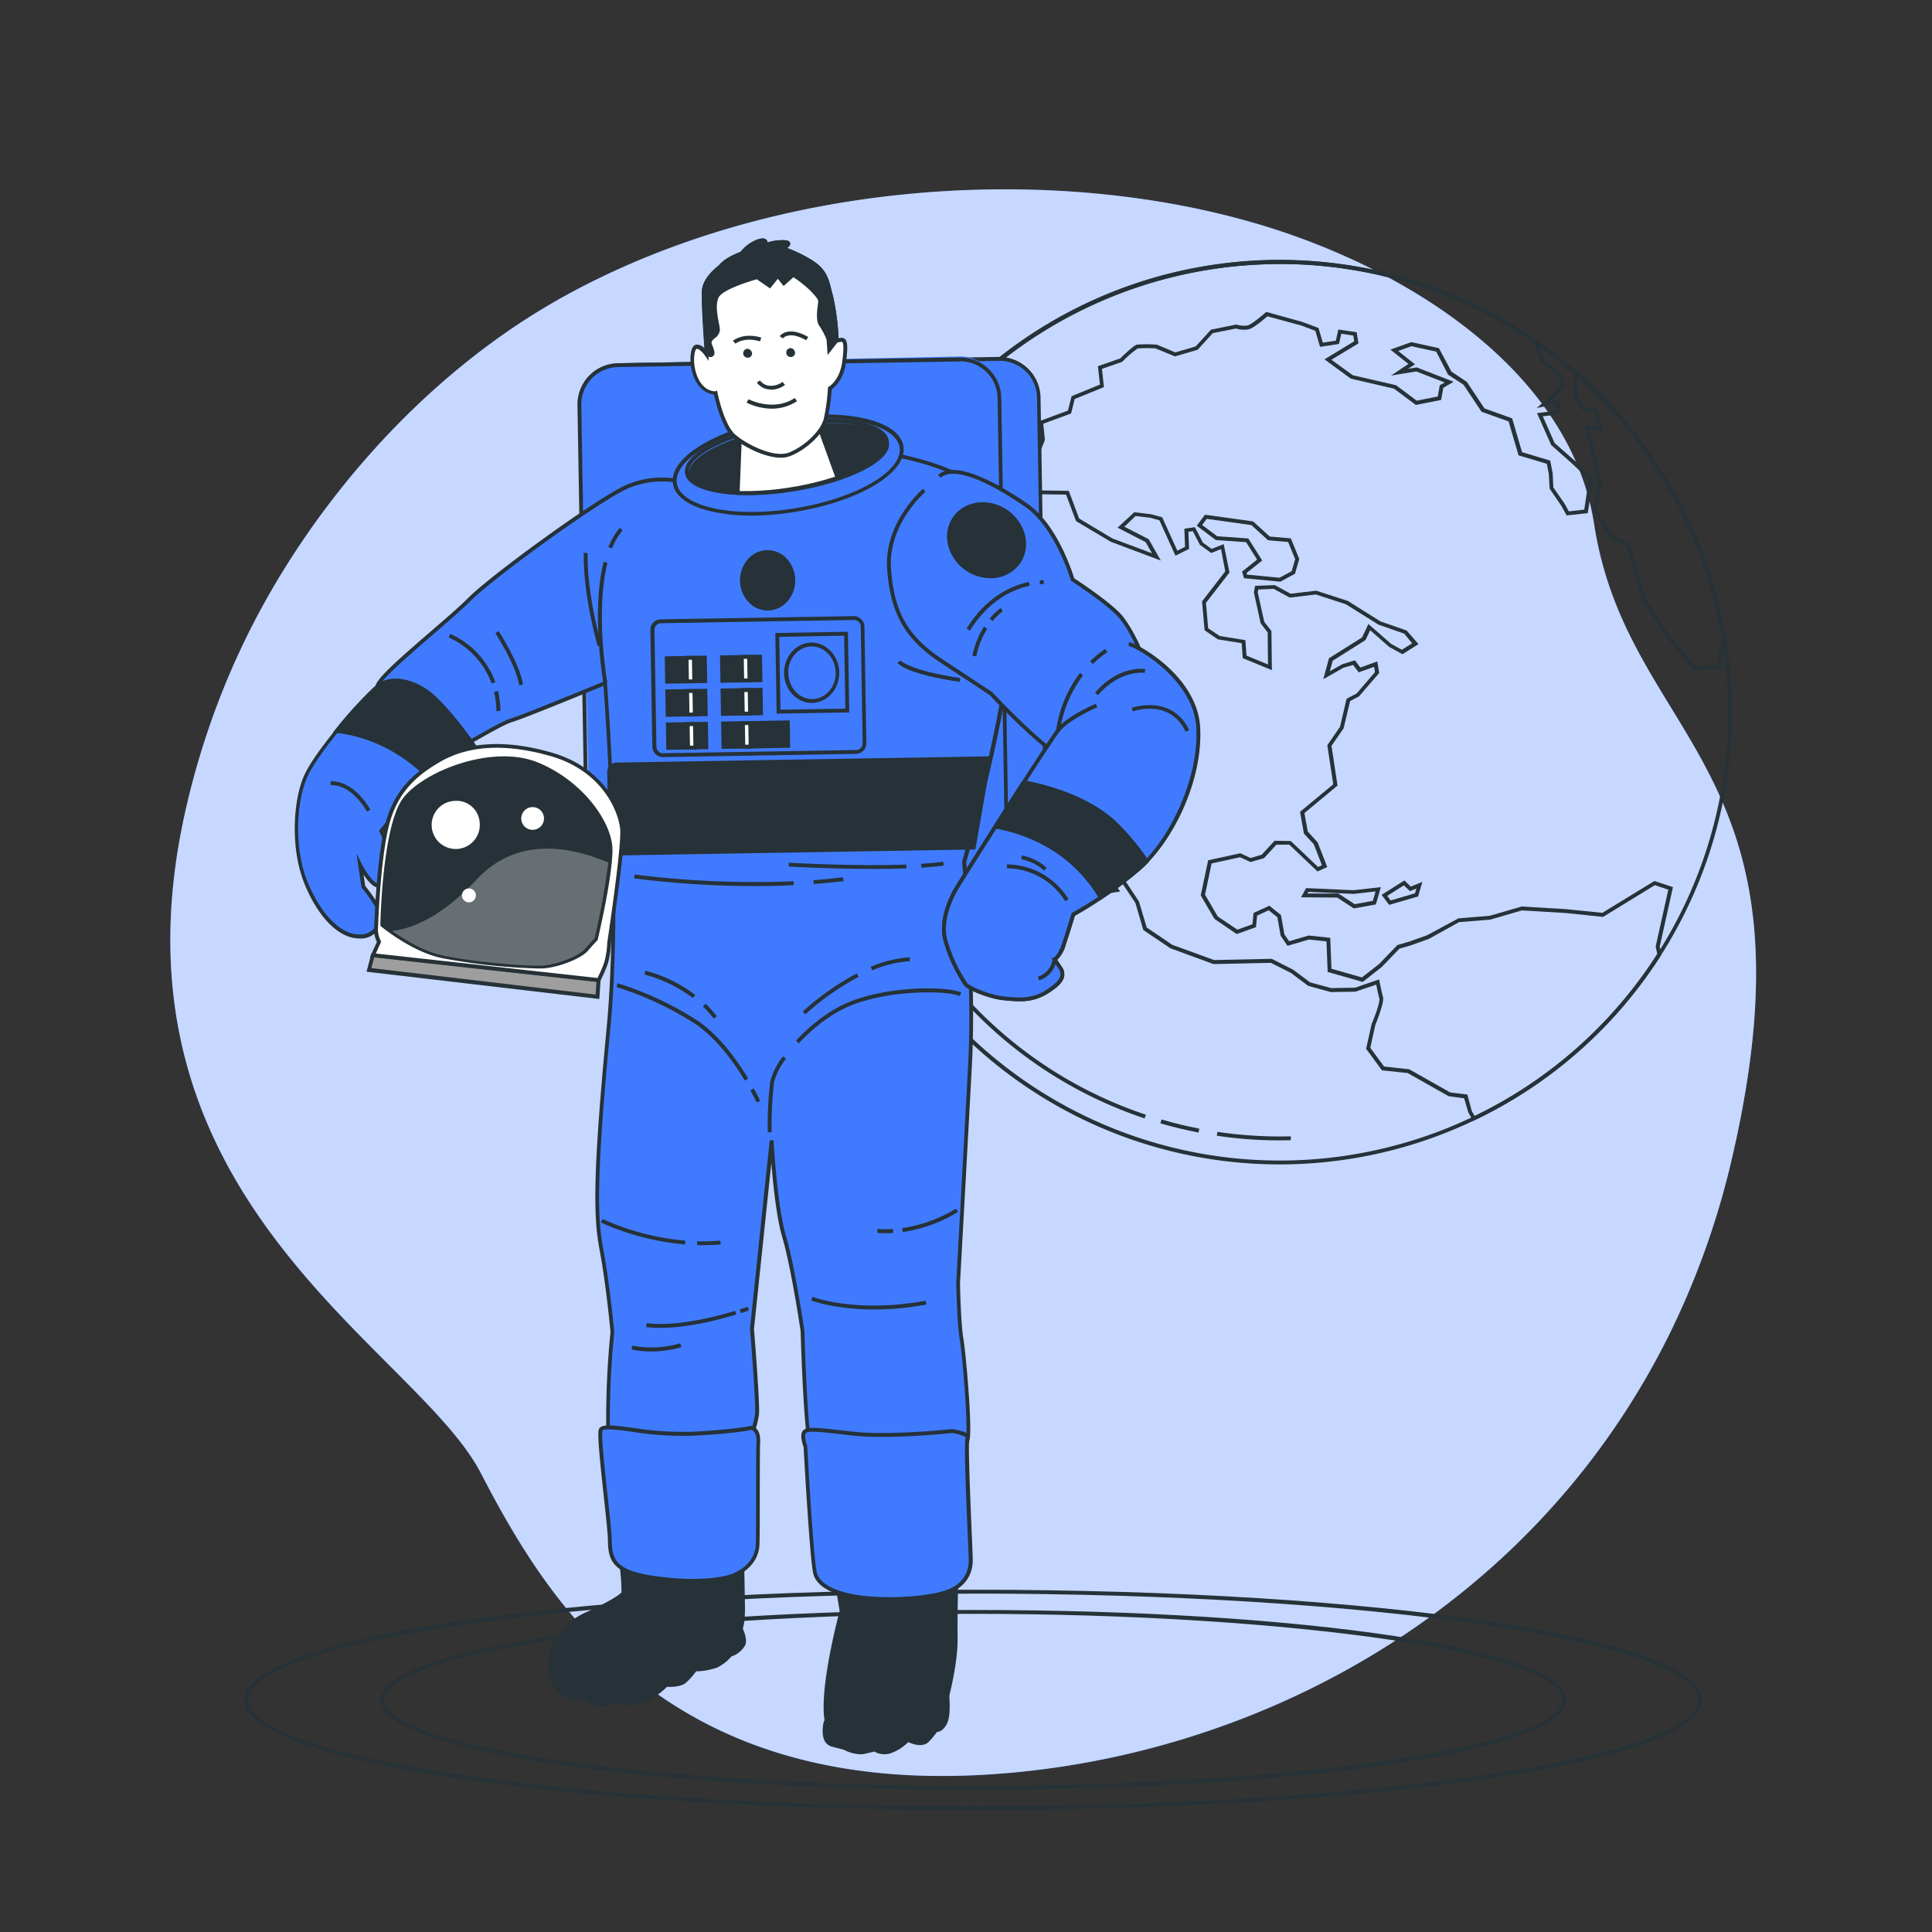 <svg xmlns="http://www.w3.org/2000/svg" viewBox="0 0 500 500"><rect x="0" y="0" width="500" height="500" fill="#333333" stroke="none"/><g id="freepik--background-simple--inject-74"><path d="M331.63,59.9c37.2,12.43,75.14,38.42,80.92,75.73C421.28,192,471.81,198,448.29,299.52a209.84,209.84,0,0,1-15.39,44,197.21,197.21,0,0,1-11.58,20.75C383.16,424,317.54,455.8,254.37,459.32c-83.08,4.65-113-45.49-129.95-78.12s-98.77-71-76.54-170.86a204,204,0,0,1,15.79-45.22c16.5-33.73,45.58-68.21,82.56-88.56q4.17-2.3,8.46-4.39C210.65,44.85,280.92,42.94,331.63,59.9Z" style="fill:#407BFF"></path><path d="M331.63,59.9c37.2,12.43,75.14,38.42,80.92,75.73C421.28,192,471.81,198,448.29,299.52a209.84,209.84,0,0,1-15.39,44,197.21,197.21,0,0,1-11.58,20.75C383.16,424,317.54,455.8,254.37,459.32c-83.08,4.65-113-45.49-129.95-78.12s-98.77-71-76.54-170.86a204,204,0,0,1,15.79-45.22c16.5-33.73,45.58-68.21,82.56-88.56q4.17-2.3,8.46-4.39C210.65,44.85,280.92,42.94,331.63,59.9Z" style="fill:#fff;opacity:0.7"></path></g><g id="freepik--Floor--inject-74"><path d="M251.88,468.44c-105.78,0-188.65-12.52-188.65-28.51s82.87-28.51,188.65-28.51,188.66,12.52,188.66,28.51S357.67,468.44,251.88,468.44Zm0-56c-50.23,0-97.45,2.91-133,8.2-34.75,5.17-54.68,12.21-54.68,19.31s19.93,14.14,54.68,19.31c35.52,5.29,82.74,8.2,133,8.2s97.46-2.91,133-8.2c34.75-5.17,54.68-12.21,54.68-19.31s-19.93-14.14-54.68-19.31C349.34,415.33,302.12,412.42,251.88,412.42Z" style="fill:#263238"></path><path d="M251.88,463.2c-86,0-153.46-10.22-153.46-23.27s67.41-23.27,153.46-23.27,153.47,10.22,153.47,23.27S337.94,463.2,251.88,463.2Zm0-45.54c-82.64,0-152.46,10.2-152.46,22.27s69.82,22.27,152.46,22.27S404.35,452,404.35,439.93,334.53,417.66,251.88,417.66Z" style="fill:#263238"></path></g><g id="freepik--Earth--inject-74"><path d="M331.27,301.35a117.05,117.05,0,1,1,32.79-4.72A117.21,117.21,0,0,1,331.27,301.35Zm-.1-233a116,116,0,1,0,111.39,83.46A115.94,115.94,0,0,0,331.17,68.32Z" style="fill:#263238"></path><path d="M331.34,150.54l-9.39-.9-.5-1.71,3.89-3.1-2.85-4.52-7.84-.55-4.94-3.7,2.13-2.85,12.46,1.73,4.3,3.92,5.46.47,2.19,5.33-1.11,3.83Zm-8.62-1.83,8.41.81,3.16-1.71.9-3.09-1.82-4.45-5.19-.45-4.32-3.93-11.57-1.61-1.18,1.58,3.9,2.92,8.05.57,3.6,5.7-4.06,3.25Z" style="fill:#263238"></path><path d="M381.24,290.12,380,287.89l-1.08-3.66-4-.53-10.62-6-6.65-.7-4.1-5.58,1.42-6.38c1-2.34,2.25-5.88,2-6.68-.29-1-.63-2.66-.8-3.54l-5.37,1.82-6.38.11-5.87-1.62-4.42-3.31-5.23-2.64-14.85.32-11.16-4.09-7-4.73-2.05-7L288.71,226l-6.23-8.1-1.42.78,2.75,4.93,3.08,2.61,3,4.51-5.2.8-6.11-7.71-5.75-10.66-4.09-19.95,3.62-15.14-3.08-8.55.51-9.1-2.63-9-6.36-3.91-10.46,1.3-1.8-3.59,6.21-2.11-.26-4.8.33-.14a43.21,43.21,0,0,0,5.94-2.85,41.7,41.7,0,0,0,3.3-3.23l4.44-5.17,8.1.11,2.68,7.17,8.58,5.14,10.28,3.85-1.63-2.88-7.28-3.75,4.32-4,4.41.53,2.81.78,3.92,8.64,2-1-.18-4.68,2.73-.39,2.07,4,2.24,1.62,3.14-1.24,1.5,7.34-6.09,7.85.57,6.59,3,2,6.63,1.07.29,4,5.57,2.29-.09-8.27-1.82-2.41-1.75-7.95.31-1.71,5.1-.2,4.1,2.24,6.63-.79,8.17,2.65,8.41,5.28,6.81,2.37,3.08,3.53-4.15,2.61-3.44-1.89-4.92-4.32-1.2,2.55L344.89,171l-.74,2.72,3.26-1.83,3.25-1,1.4,1.87,4.39-1.59.49,3-5.24,6.06-2.29,1.2-1.69,7.06-3.13,4.53,1.56,10.29-8.57,7.11.87,4.77L341,218l2.49,6.39-2.52,1.14-7.29-6.93-3.34,0-3.22,3.49-3.5,1-2.69-1.24-7.37,1.61-1.7,8.09,3.3,5.64,5.08,3.41,3.89-1.4.29-2.93,4.1-1.87,3,2.42.88,5,1.23,1.77,5.05-1.48,5.59.6.31,8,7.89,2.25,4.49-3.52,4.68-4.86,3.05-.89,4.67-1.66,8.08-4.36,8.11-.66,8.26-2.41,11.52.69,9.36.95L428.16,228l4.8,1.59L429.53,245l.44,2.06-.11.17a116.58,116.58,0,0,1-48.21,42.66Zm-.34-2.57.74,1.27a115.64,115.64,0,0,0,47.27-41.92L428.5,245l0-.1,3.26-14.66-3.5-1.16-13.38,8.21-9.67-1-11.33-.68-8.24,2.4-8.05.64L369.76,243l-4.77,1.7-2.82.82-4.55,4.72-4.94,3.88-9.08-2.58-.31-7.91-4.53-.48-5.56,1.63-1.78-2.65-.83-4.75-2.25-1.8-3,1.37-.29,3-5,1.78-5.74-3.92-3.56-6.07,1.92-9.1,8.33-1.82,2.65,1.23,2.87-.84,3.34-3.62,4.18.06,7.08,6.73,1-.47-2.11-5.42-2.56-2.76-1-5.63,8.59-7.12-1.53-10.12,3.29-4.78,1.7-7.24,2.61-1.37,4.73-5.52-.22-1.37-4,1.42-1.43-1.91-2.53.74-5.2,2.95,1.48-5.42,8.56-5.39,1.64-3.48,5.88,5.15,2.78,1.52,2.66-1.68L363.42,164l-6.71-2.36-8.41-5.27-7.79-2.52-6.73.81-4.14-2.26-4,.16-.14.72,1.68,7.64,1.87,2.39.11,10.12-7.54-3.1-.28-3.87-6.16-1-3.44-2.35-.65-7.46,6-7.79L316,142.11l-2.54,1L310.54,141l-1.85-3.54-1.14.16.18,4.43-3.52,1.76-4.16-9.16-2.29-.64-3.87-.47L291,136.31l6.28,3.23,3.14,5.53-12.94-4.86-9-5.35L275.9,128l-6.95-.09-4.14,4.82a45.12,45.12,0,0,1-3.43,3.36,41.49,41.49,0,0,1-5.85,2.85l.26,4.85-5.85,2,1,1.93L261,146.46l7,4.29,2.79,9.55-.51,9.07L273.4,178l-3.64,15.21,4,19.66,5.61,10.38,5.7,7.18,3.08-.47-2.1-3.14L283,224.18l-3.28-5.89,3.05-1.68,6.77,8.81,5.22,7.88,2,6.73,6.63,4.49,10.81,3.94,14.92-.32,5.52,2.8,4.42,3.3,5.47,1.48,6.16-.11,6.23-2.14.11.57s.51,2.73.89,4-1.62,6.3-2,7.26l-1.29,5.86,3.56,4.85,6.52.72,10.62,6,4.41.53Z" style="fill:#263238"></path><path d="M405.44,133.39l-1.39-2.52-3-4.39-.22-3.82-.52-2.63L393,117.84l-2.57-8.77-7-2.51-4.68-7-4-2.61L371.7,91l-6.4-1.4-3.45,1.23,4.34,3.45-1.77,1.17,2.23-.36,9.55,3.71-2.67,1.56-.57,3.15-6.54,1.29-5.63-4.21L349.6,98l-6.82-5,7.69-4.67-.24-1.5-3.1-.46-.6,2.65-4.9.75-1.22-4.16-3.65-1.37L328,81.86c-.81.7-3.51,3-4.75,3.34a6.88,6.88,0,0,1-3.39-.18l-6,1.2-3.91,4.3-5.87,1.72-5-2.06a30.93,30.93,0,0,0-4.65,0,26.84,26.84,0,0,0-3.94,3.4l-.19.11-5.12,1.77.52,4.72-7.58,3.09-.92,3.74L270,109.65l.42,4.22-5,12.41-5.46,1.6.55-5.14-4.43.74-1.87-5.29,1.94-4,1.73-1.3-1.58-7.37,4.91-2.63,2.06-5.21L255.59,95l.69-.57a117,117,0,0,1,141.13-6.61l.12.09,2.35,5.52,4.46,3.33.9,3.09-2.84,3-1.1,1,2.13-.45.71,3.76-4.87.58,3.07,6.93,5.34,4.68,4.59,4.38-.51,3.57-.86,5.51ZM402,126.15l2.91,4.19,1.1,2,4-.45,1.18-7.8-4.21-4-5.53-4.91-3.67-8.27,5.16-.62-.32-1.7-4.93,1,4-3.45,2.41-2.55-.65-2.22-4.4-3.29-2.35-5.5A116,116,0,0,0,257.6,94.66l7,2.43-2.58,6.52-4.56,2.44,1.55,7.27L257,114.85l-1.65,3.4,1.45,4.11,4.9-.83-.53,5,3.56-1,4.69-11.73L269,109l7.39-2.74.93-3.72,7.34-3-.52-4.77,5.77-2c.89-.88,3.46-3.33,4.28-3.57a30.67,30.67,0,0,1,5.07,0l.16,0,4.75,2,5.27-1.54,3.94-4.33L319.88,84l.12,0a6.27,6.27,0,0,0,2.94.21c1-.29,3.64-2.49,4.57-3.31l.21-.18,9.35,2.6,4.16,1.56,1.11,3.8,3.37-.51.65-2.9,4.74.71.47,2.89-7,4.24,5.53,4,11.19,2.58,5.36,4,5.44-1.07.53-2.93L373.9,99l-7.36-2.87L360,97.19l4.5-3-4.66-3.71,5.41-1.94,7.14,1.56,3.24,6.07,4,2.67,4.55,6.86,7.16,2.57,2.56,8.74,7.29,2.2.65,3.3Z" style="fill:#263238"></path><path d="M438.21,173.35l-6.35-7.59-6.81-10.32-4.13-14.12-4.31-2.14-4.48-7.1,1.5-6.86-3.53-15.15,3.53.39-1.17-4-3.15-.21-2.08-3.84.09-4.69-.9-3.07,1.28,1.1a117.3,117.3,0,0,1,39,69.94l0,.2-.71,1-.6,6.24ZM426,155.09l6.67,10.07,6,7.17,5.89-.17.54-5.62.62-.87a116.32,116.32,0,0,0-37.4-68l-.08,4.55,1.69,3.12,3.3.21,1.78,6.1-3.61-.4,3.26,14-1.46,6.68,4.11,6.52,4.45,2.21.06.21Z" style="fill:#263238"></path><path d="M350.37,235.1l-4.31-2.81-9.35-.07,1.3-2.38,12.28.55,7.08-.8-1.3,4.48Zm-12-3.86,8,0,4.23,2.76,4.69-.86.71-2.44-5.67.64-11.73-.52Z" style="fill:#263238"></path><path d="M359.51,234.18l-1.95-2.6,5.9-3.72,1.65,1.59,3-1.23L367,232Zm-.5-2.33.89,1.18,6.3-1.84.35-1.25-1.66.69-1.56-1.51Z" style="fill:#263238"></path><path d="M331.2,295.13a109.56,109.56,0,0,1-16.29-1.21l.15-1a109.09,109.09,0,0,0,19,1.16l0,1Z" style="fill:#263238"></path><path d="M310.18,293.11c-3.3-.64-6.62-1.44-9.86-2.39l.28-1c3.21.94,6.5,1.74,9.78,2.37Z" style="fill:#263238"></path><path d="M296.22,289.44a110.84,110.84,0,0,1-73.33-128.33l1,.21a109.83,109.83,0,0,0,72.67,127.17Z" style="fill:#263238"></path><path d="M227.62,148l-.94-.33a112.2,112.2,0,0,1,9-19.36l.87.5A110.62,110.62,0,0,0,227.62,148Z" style="fill:#263238"></path></g><g id="freepik--Character--inject-74"><rect x="152.53" y="93.69" width="117.3" height="141.91" rx="10.14" transform="translate(-2.74 3.57) rotate(-0.96)" style="fill:#407BFF"></rect><path d="M163.69,236.91a10.63,10.63,0,0,1-10.63-10.46L151,104.83A10.64,10.64,0,0,1,161.47,94l97-1.63a10.69,10.69,0,0,1,10.82,10.46l2,121.62a10.64,10.64,0,0,1-10.46,10.81l-97,1.63Zm95-143.53h-.16l-97,1.63a9.65,9.65,0,0,0-9.48,9.8l2.05,121.62a9.61,9.61,0,0,0,9.8,9.47l97-1.63a9.64,9.64,0,0,0,9.48-9.79l-2-121.62A9.66,9.66,0,0,0,258.66,93.38Z" style="fill:#263238"></path><rect x="150.97" y="93.78" width="108.69" height="141.91" rx="10.14" transform="matrix(1, -0.02, 0.02, 1, -2.74, 3.47)" style="fill:#407BFF"></rect><path d="M162.13,236.93a10.63,10.63,0,0,1-10.63-10.46l-2.05-121.62A10.64,10.64,0,0,1,159.91,94l88.4-1.49A10.64,10.64,0,0,1,259.13,103l2,121.62a10.65,10.65,0,0,1-10.46,10.82l-88.4,1.48ZM248.5,93.55h-.17L159.93,95a9.65,9.65,0,0,0-9.48,9.8l2.05,121.62a9.63,9.63,0,0,0,9.8,9.47l88.4-1.48v0a9.65,9.65,0,0,0,9.47-9.8l-2-121.62a9.64,9.64,0,0,0-9.63-9.48Z" style="fill:#263238"></path><path d="M176,124.57a22.63,22.63,0,0,0-13.73,1.36c-7.3,3.14-34.66,23-40.77,29.14S97.66,175,97.7,177.64s17.16,17.48,18.1,17.46,13.25-7.75,16.63-8.75,24.2-9.62,24.2-9.62,4.32,53.14.88,89.29-3.54,48.29-1.84,57.28,2.85,21.42,2.85,21.42a218.81,218.81,0,0,0-1.09,27.4s.68,3.41,2.87,4.62,27.73,2,30.5.42,4.83-8.79,5.1-11.29-1.3-22.07-1.3-22.07l5.09-48.62s.91,17.1,3.22,24.84,4.77,24.5,4.77,24.5.81,29.85,2.39,31.07,10.59.76,24.58.21,15.25.06,15.81-3.69-1-21.76-1.68-25.79-.86-14.3-.86-14.3,1.91-34.26,3.09-56.68-1.5-52.25-1.5-52.25,13.54-46.28,12.54-68.35-6.36-27-12.65-30.9-17.21-5.94-17.21-5.94Z" style="fill:#407BFF"></path><path d="M179.58,378.52c-8.29,0-18.16-.6-19.52-1.34-2.37-1.31-3.09-4.81-3.12-5A225,225,0,0,1,158,344.71c-.08-.88-1.21-12.74-2.84-21.32S153.42,303.74,157,266c3.19-33.48-.34-82.17-.82-88.51-3.58,1.48-20.56,8.46-23.62,9.37-1.88.55-6.74,3.34-10.65,5.57-4.39,2.52-5.64,3.2-6.11,3.2h0c-1.45,0-18.56-15.06-18.61-17.95,0-1.79,5.35-6.55,14.2-14.19,3.9-3.36,7.59-6.54,9.78-8.75,6.08-6.09,33.63-26.1,40.93-29.24a23.07,23.07,0,0,1,14-1.41l56.13-6.66h.08c.45.08,11.09,2.06,17.38,6,6.47,4,11.9,9.2,12.89,31.31,1,21.44-11.86,66.1-12.53,68.42.16,1.87,2.62,30.65,1.49,52.22-1.17,22.17-3.07,56.34-3.09,56.69,0,.06.18,10.23.85,14.18s2.26,22.13,1.68,26c-.54,3.6-1.92,3.65-10.91,3.93-1.54.05-3.32.1-5.37.18l-3.11.12c-14,.56-20.26.75-21.8-.43s-2.39-24.4-2.58-31.46c0-.11-2.48-16.75-4.75-24.37-1.47-4.94-2.37-13.52-2.84-19.22l-4.49,42.92c.06.7,1.57,19.56,1.3,22.07s-2.33,9.92-5.35,11.66C189.91,378.26,185.09,378.52,179.58,378.52Zm-21.65-6.41s.67,3.12,2.62,4.19,27.38,1.94,30,.43,4.59-8.4,4.86-10.91-1.29-21.78-1.31-22l5.1-48.71,1,0c0,.17.94,17.13,3.2,24.72s4.76,24.41,4.78,24.58c.31,11.25,1.19,29.49,2.23,30.77,1.29,1,9.61.66,21.12.2l3.11-.12c2.05-.08,3.83-.13,5.38-.18,9.18-.29,9.55-.4,10-3.08.55-3.66-1-21.77-1.67-25.64s-.86-13.95-.87-14.37,1.93-34.55,3.09-56.72S249,223.43,249,223.14V223l0-.09c.14-.46,13.5-46.45,12.52-68.19s-6.2-26.6-12.42-30.5c-5.87-3.68-16-5.67-17-5.85L176,125.08l-.09,0a22.41,22.41,0,0,0-13.4,1.34c-7.24,3.11-34.59,23-40.62,29-2.22,2.23-5.92,5.42-9.84,8.8-5.85,5.05-13.87,12-13.85,13.41,0,2.24,16,16.16,17.64,17,.54-.17,3.21-1.7,5.58-3.05,4.16-2.39,8.88-5.09,10.86-5.67,3.31-1,23.95-9.51,24.16-9.6l.64-.26,0,.68c0,.54,4.28,53.6.88,89.38-3.58,37.65-3.43,48.78-1.85,57.14,1.7,8.91,2.85,21.34,2.86,21.46v.11a222.49,222.49,0,0,0-1.09,27.33Z" style="fill:#263238"></path><path d="M206.72,270l-.74-.68c2.58-2.77,7.88-7.79,14.48-10.29,10.41-4,25-3.76,28.34-2.16l-.44.9c-2.86-1.37-17.18-1.73-27.55,2.2C214.41,262.4,209.23,267.31,206.72,270Z" style="fill:#263238"></path><path d="M198.7,293a95.31,95.31,0,0,1,.64-13.13,17.53,17.53,0,0,1,3.3-6.48l.81.58a16.75,16.75,0,0,0-3.12,6.06,96.84,96.84,0,0,0-.63,13Z" style="fill:#263238"></path><path d="M192.77,279.67c-2.77-4.6-7.23-10.87-12.7-14.59a82.91,82.91,0,0,0-20.52-9.62l.27-1a84,84,0,0,1,20.81,9.76c5.62,3.82,10.17,10.21,13,14.9Z" style="fill:#263238"></path><path d="M195.84,285.33s-.59-1.26-1.63-3.15l.88-.49c1.06,1.93,1.63,3.17,1.65,3.22Z" style="fill:#263238"></path><path d="M225.72,251.15l-.38-.93a30.2,30.2,0,0,1,10.1-2.46l.05,1A29,29,0,0,0,225.72,251.15Z" style="fill:#263238"></path><path d="M208.44,262.5l-.69-.73a69.87,69.87,0,0,1,14-9.84l.46.88A68.39,68.39,0,0,0,208.44,262.5Z" style="fill:#263238"></path><path d="M184.72,263.6a28.29,28.29,0,0,0-2.81-3.11l.69-.72a29.19,29.19,0,0,1,2.91,3.21Z" style="fill:#263238"></path><path d="M179.32,258.29a36.36,36.36,0,0,0-12.53-6.09l.22-1a36.89,36.89,0,0,1,12.92,6.28Z" style="fill:#263238"></path><path d="M226.22,338.89c-10.22,0-16.22-2.3-16.3-2.34l.37-.93c.11.05,11.29,4.32,29.26,1l.18,1A74.73,74.73,0,0,1,226.22,338.89Z" style="fill:#263238"></path><path d="M229.41,319.15c-.81,0-1.61,0-2.39-.1l.09-1a28,28,0,0,0,4,0l.06,1C230.58,319.14,230,319.15,229.41,319.15Z" style="fill:#263238"></path><path d="M233.62,318.85l-.14-1a37.5,37.5,0,0,0,13.92-5.05l.55.83A37.64,37.64,0,0,1,233.62,318.85Z" style="fill:#263238"></path><path d="M181.79,322.25l-1.37,0,0-1a51.31,51.31,0,0,0,6-.19l.09,1C185,322.18,183.4,322.25,181.79,322.25Z" style="fill:#263238"></path><path d="M177.28,322.06a66.72,66.72,0,0,1-21.79-5.69l.45-.9a65.23,65.23,0,0,0,21.42,5.6Z" style="fill:#263238"></path><path d="M170.9,343.65a29.26,29.26,0,0,1-3.68-.21l.13-1c7.58.95,17.61-1.6,22.91-3.2l.29.95C186,341.58,178,343.65,170.9,343.65Z" style="fill:#263238"></path><path d="M191.75,339.83l-.3-.95c1.28-.41,2-.68,2.05-.68l.34.94S193.07,339.41,191.75,339.83Z" style="fill:#263238"></path><path d="M168.54,349.75a22.66,22.66,0,0,1-5.11-.51l.24-1a26.18,26.18,0,0,0,12.38-.59l.28,1A27.59,27.59,0,0,1,168.54,349.75Z" style="fill:#263238"></path><path d="M210.59,228.79l-.07-1c2.63-.19,5.2-.44,7.64-.75l.12,1C215.82,228.34,213.23,228.59,210.59,228.79Z" style="fill:#263238"></path><path d="M195.6,229.32a250,250,0,0,1-31.52-2l.14-1a249.6,249.6,0,0,0,41.2,1.75l0,1C202.11,229.26,198.79,229.32,195.6,229.32Z" style="fill:#263238"></path><path d="M238.44,224.56l-.06-1c2.2-.14,4.13-.33,5.74-.55l.14,1C242.63,224.23,240.67,224.42,238.44,224.56Z" style="fill:#263238"></path><path d="M226.2,224.88c-11.13,0-21.95-.6-22.08-.61l0-1c.17,0,17.17,1,30.45.48l0,1C231.94,224.84,229.06,224.88,226.2,224.88Z" style="fill:#263238"></path><path d="M158.39,141.94l-.93-.38a18.43,18.43,0,0,1,2.91-4.95l.76.64A17.31,17.31,0,0,0,158.39,141.94Z" style="fill:#263238"></path><path d="M156.14,176.82c0-.18-3.2-18.51.08-31.42l1,.25c-3.23,12.69-.1,30.82-.06,31Z" style="fill:#263238"></path><path d="M128.48,184.05a23.65,23.65,0,0,0-.6-5l1-.23a24.33,24.33,0,0,1,.63,5.19Z" style="fill:#263238"></path><path d="M127.24,176.88a21,21,0,0,0-11.1-11.9l.35-.93a21.58,21.58,0,0,1,11.69,12.5Z" style="fill:#263238"></path><path d="M134.36,177.32c-.76-5.11-6.09-13.36-6.14-13.45l.84-.54c.22.34,5.49,8.52,6.29,13.84Z" style="fill:#263238"></path><path d="M154.65,167.18c0-.13-3.75-12.84-3.59-24.07l1,0c-.16,11.08,3.52,23.64,3.55,23.76Z" style="fill:#263238"></path><path d="M248.36,176.46c-13.65-2-15.91-4.62-16.12-4.91l.8-.6-.4.3.39-.31s2.24,2.56,15.48,4.54Z" style="fill:#263238"></path><ellipse cx="203.98" cy="120.39" rx="29.71" ry="11.76" transform="translate(-16.72 34.41) rotate(-9.27)" style="fill:#407BFF"></ellipse><path d="M194.56,133.44a47.32,47.32,0,0,1-10.07-1c-6.11-1.33-9.78-3.89-10.32-7.21-1.1-6.78,11.13-14.23,27.84-17,7.89-1.29,15.52-1.28,21.47,0,6.11,1.34,9.78,3.9,10.32,7.21,1.1,6.79-11.13,14.24-27.84,17A71.3,71.3,0,0,1,194.56,133.44Zm18.85-25.11a69.51,69.51,0,0,0-11.24,1c-15.89,2.59-28,9.68-27,15.81.46,2.84,3.94,5.17,9.54,6.4,5.83,1.27,13.33,1.27,21.1,0,15.89-2.6,28-9.69,27-15.82-.46-2.84-3.94-5.17-9.54-6.39A46.71,46.71,0,0,0,213.41,108.33Z" style="fill:#263238"></path><ellipse cx="203.63" cy="118.23" rx="26.19" ry="8.44" transform="matrix(0.99, -0.16, 0.16, 0.99, -16.38, 34.33)" style="fill:#263238"></ellipse><path d="M193.18,128.07c-9,0-15.31-2-15.89-5.54-.81-5,10.13-10.71,24.9-13.12s27-.43,27.78,4.52h0c.81,4.95-10.13,10.71-24.9,13.12A73.74,73.74,0,0,1,193.18,128.07Zm20.87-18.69a73.41,73.41,0,0,0-11.7,1c-15.16,2.48-24.69,8.19-24.07,12s11.46,6.17,26.63,3.7,24.69-8.19,24.08-12h0C228.55,111.38,222.84,109.38,214.05,109.38Z" style="fill:#263238"></path><path d="M190.91,127.52a71.12,71.12,0,0,0,14.08-1,73.75,73.75,0,0,0,11.77-2.88l-4.92-13.6s-9.42,3.23-18,1.66c-.81.23-1.6.47-2.37.71Z" style="fill:#fff"></path><path d="M193.19,128.07c-.78,0-1.55,0-2.3,0l-.5,0,.64-15.92.33-.1c.77-.25,1.57-.49,2.38-.72l.12,0,.11,0c8.31,1.53,17.62-1.61,17.71-1.64l.47-.16L217.4,124l-.48.17a78.22,78.22,0,0,1-23.73,3.92Zm-1.76-1a72,72,0,0,0,13.48-1,73,73,0,0,0,11.21-2.71l-4.58-12.65c-2,.63-10.08,2.9-17.64,1.54l-1.9.57Z" style="fill:#263238"></path><path d="M186.31,69.08s-3.92,2.82-4.17,6,.74,16.47.74,16.47-2.82-3.92-3.52-.55.58,7.47,2.44,9.12a4.75,4.75,0,0,0,3.38,1.46s1.67,8.68,4.92,11.37,10.18,6.09,14.12,4.65,8.61-5.64,9.47-9.17a51.72,51.72,0,0,0,1.08-7.95s3-1.73,3.71-6.78.2-6-.86-5.79l-1.07.17A64.5,64.5,0,0,0,215.14,77c-1.14-4.25-1.18-6.84-5.81-9.51s-6.92-3.09-6.92-3.09,3.18-1.58.43-1.69a11.83,11.83,0,0,0-4.87.85s.89-2-1.85-1a9.32,9.32,0,0,0-4.22,3.12S188,66.92,186.31,69.08Z" style="fill:#fff"></path><path d="M202.1,118.46c-4,0-9.38-2.67-12.31-5.1s-4.64-9.48-5-11.25a5.86,5.86,0,0,1-3.3-1.59c-2.11-1.87-3.3-6.26-2.6-9.59.21-1,.64-1.61,1.29-1.74a2.6,2.6,0,0,1,2.11.94c-.25-3.58-.83-12.46-.63-15.06.25-3.22,3.79-5.95,4.32-6.35,1.57-2,4.87-3.24,5.63-3.51A9.85,9.85,0,0,1,196,62c1.16-.41,1.93-.39,2.36.08a1.08,1.08,0,0,1,.28.66,12.88,12.88,0,0,1,4.26-.58c.43,0,1.44.06,1.59.76.08.4-.18.83-.78,1.27A34.26,34.26,0,0,1,209.59,67c4.2,2.43,4.8,4.87,5.63,8.25.13.5.26,1,.41,1.58A60.77,60.77,0,0,1,217,87.53l.52-.08a1.3,1.3,0,0,1,1.17.31c.57.56.83,1.8.26,6-.6,4.47-2.95,6.46-3.71,7a50.23,50.23,0,0,1-1.09,7.79c-.93,3.85-5.9,8.1-9.77,9.52A6.77,6.77,0,0,1,202.1,118.46Zm-16.52-17.39.09.45c0,.08,1.68,8.53,4.75,11.07,3.27,2.71,10,5.89,13.63,4.57s8.32-5.38,9.15-8.82a50.13,50.13,0,0,0,1.07-7.86l0-.27.24-.14c.11-.06,2.82-1.69,3.45-6.41.51-3.81.3-4.92,0-5.18,0,0-.08-.08-.32,0l-1.62.26,0-.57a64.11,64.11,0,0,0-1.39-11c-.15-.56-.28-1.09-.41-1.59-.83-3.37-1.33-5.41-5.16-7.62-4.47-2.58-6.74-3-6.77-3l-1.46-.28,1.33-.66a5.53,5.53,0,0,0,1.1-.7l-.47,0a11.52,11.52,0,0,0-4.64.8l-1.19.53.53-1.19a.88.88,0,0,0,.07-.54s-.24-.19-1.3.18a9,9,0,0,0-4,2.94l-.09.13-.16.06s-3.82,1.26-5.35,3.28l-.1.1s-3.74,2.72-4,5.66c-.25,3.13.72,16.26.73,16.39l.14,1.77-1-1.44c-.56-.78-1.6-1.82-2.11-1.7-.21,0-.4.39-.51,1-.69,3.29.65,7.19,2.28,8.64a4.35,4.35,0,0,0,3,1.35Z" style="fill:#263238"></path><path d="M214.61,90.59l1.94-2.48A64.5,64.5,0,0,0,215.14,77c-1.14-4.25-1.18-6.84-5.81-9.51s-6.92-3.09-6.92-3.09,3.18-1.58.43-1.69a11.83,11.83,0,0,0-4.87.85s.89-2-1.85-1a9.32,9.32,0,0,0-4.22,3.12s-3.94,1.29-5.59,3.45c0,0-3.92,2.82-4.17,6s.74,16.47.74,16.47,1.85,1,1.51-.48-1.1-2.12-.5-3,2-1.4,1.94-2.63-1.48-5.92-.3-8.54S196,71.82,196,71.82l3.24,2.24,2.09-2.63,1.56,2,2.41-2.18a23.09,23.09,0,0,1,2.93,2.09c1.86,1.49,4,3.74,4,4.66s-.84,4.74.26,6.25a18.42,18.42,0,0,1,1.89,3.63Z" style="fill:#263238"></path><path d="M184,92.42a3.12,3.12,0,0,1-1.32-.4l-.23-.14,0-.26c0-.55-1-13.34-.74-16.55s3.79-5.95,4.32-6.35c1.57-2,4.87-3.24,5.63-3.51A9.85,9.85,0,0,1,196,62c1.16-.41,1.93-.39,2.36.08a1.08,1.08,0,0,1,.28.66,12.88,12.88,0,0,1,4.26-.58c.43,0,1.44.06,1.59.76.08.4-.18.83-.78,1.27A34.26,34.26,0,0,1,209.59,67c4.2,2.43,4.8,4.87,5.63,8.25.13.5.26,1,.41,1.58a63.6,63.6,0,0,1,1.42,11.22v.19l-2.86,3.63-.28-4a17.69,17.69,0,0,0-1.81-3.45c-1-1.31-.65-3.85-.45-5.53a10,10,0,0,0,.1-1c0-.55-1.7-2.54-3.86-4.28a27.26,27.26,0,0,0-2.56-1.86l-2.53,2.28-1.5-1.88-2,2.5-3.44-2.37c-2.66.73-9,2.82-9.89,4.73s-.25,4.85.09,6.68a14,14,0,0,1,.25,1.65,2.8,2.8,0,0,1-1.26,2.12,3.7,3.7,0,0,0-.76.78c-.24.37-.16.6.11,1.27a7.39,7.39,0,0,1,.46,1.4c.16.72-.08,1.08-.32,1.25A1,1,0,0,1,184,92.42Zm-.6-1.16a1.88,1.88,0,0,0,.59.17h0s0-.11,0-.23A7.82,7.82,0,0,0,183.5,90a4.89,4.89,0,0,1-.3-.86C183.27,90.1,183.33,90.87,183.35,91.26ZM205.21,70.6l.31.17a22.82,22.82,0,0,1,3,2.14s4.2,3.4,4.23,5a11.34,11.34,0,0,1-.1,1.15c-.16,1.34-.46,3.83.26,4.82a18.88,18.88,0,0,1,2,3.75l0,.14.1,1.45L216,88a62.3,62.3,0,0,0-1.38-10.83c-.15-.56-.28-1.09-.41-1.59-.83-3.37-1.33-5.41-5.16-7.62-4.47-2.58-6.74-3-6.77-3l-1.46-.28,1.33-.66a5.53,5.53,0,0,0,1.1-.7l-.47,0a11.52,11.52,0,0,0-4.64.8l-1.19.53.53-1.19a.88.88,0,0,0,.07-.54s-.24-.19-1.3.18a8.78,8.78,0,0,0-4,2.94l-.1.14-.16,0s-3.82,1.26-5.35,3.28l-.1.1s-3.74,2.72-4,5.66c-.17,2.2.26,9.37.53,13.46a1.84,1.84,0,0,1,.29-.83,5,5,0,0,1,.95-1c.57-.5.92-.83.92-1.35A14.29,14.29,0,0,0,185.1,84c-.38-2.07-1-5.2,0-7.27,1.24-2.76,9.81-5.09,10.78-5.34l.22-.06,3.05,2.1,2.19-2.76,1.62,2Z" style="fill:#263238"></path><path d="M194.63,91.69a1.16,1.16,0,1,1-1.15-1.43A1.32,1.32,0,0,1,194.63,91.69Z" style="fill:#263238"></path><path d="M205.77,91.5a1.16,1.16,0,1,1-1.15-1.42A1.31,1.31,0,0,1,205.77,91.5Z" style="fill:#263238"></path><path d="M199.44,100.81A4.48,4.48,0,0,1,195.86,99l.83-.55a3.45,3.45,0,0,0,2.81,1.4,5,5,0,0,0,3-1l.67.74a5.82,5.82,0,0,1-3.66,1.26Z" style="fill:#263238"></path><path d="M199.73,105.76a15.12,15.12,0,0,1-6.51-1.55l.48-.89c.06,0,6.43,3.36,12-.33l.56.83A11.63,11.63,0,0,1,199.73,105.76Z" style="fill:#263238"></path><path d="M190.32,88.94l-.64-.76c.1-.09,2.67-2.18,7.32-.83l-.28,1C192.61,87.11,190.41,88.87,190.32,88.94Z" style="fill:#263238"></path><path d="M208.66,88.07c-4.43-2.54-6-.57-6.07-.49l-.81-.59c.09-.11,2.12-2.8,7.38.21Z" style="fill:#263238"></path><path d="M122.58,193s-6.49-9.49-11.45-13.39-10.39-4.35-13.43-2-16,16.93-18.79,23.68S75.6,220.2,79.37,229s9.1,13.61,14,13.35,5.17-4.44,4.78-6.42-4.09-6.45-4.09-6.45l-.82-5.6s3.37,6.64,5.52,5.16,2.22-7.64,1.46-10.17a18.54,18.54,0,0,0-1.52-3.77S112.35,197.86,122.58,193Z" style="fill:#407BFF"></path><path d="M93,242.87c-5.14,0-10.37-5.07-14-13.66-3.84-9-3.25-21.33-.47-28.09s15.93-21.47,19-23.87c3.4-2.69,9.18-1.89,14,1.95s11.29,13.11,11.56,13.49l.33.49-.53.25C113.46,197.88,101,213,99.29,215.16a21,21,0,0,1,1.39,3.58c.74,2.42.88,9-1.65,10.72a1.71,1.71,0,0,1-1.43.24c-1.26-.32-2.57-1.92-3.51-3.34l.43,2.92c.59.72,3.72,4.63,4.11,6.56a6.46,6.46,0,0,1-1,5.06,5.52,5.52,0,0,1-4.25,2Zm9.39-66.21A6.9,6.9,0,0,0,98,178c-3,2.36-15.89,16.81-18.64,23.48s-3.28,18.57.46,27.3c3.55,8.31,8.72,13.3,13.5,13.05a4.51,4.51,0,0,0,3.51-1.58,5.46,5.46,0,0,0,.81-4.24c-.31-1.53-3-5-4-6.23l-.09-.11-1.28-8.76,1.38,2.72c.65,1.28,2.67,4.69,4.17,5.07a.73.73,0,0,0,.62-.09c1.9-1.31,2-7.17,1.27-9.61a18.51,18.51,0,0,0-1.47-3.67l-.17-.29.21-.27c.55-.7,13.39-16.83,23.54-22-1.38-2-6.81-9.49-11-12.81A14.19,14.19,0,0,0,102.35,176.66Z" style="fill:#263238"></path><rect x="169.07" y="160.37" width="54.39" height="34.66" rx="2.23" transform="translate(-2.96 3.32) rotate(-0.96)" style="fill:#407BFF"></rect><path d="M171.56,195.94a2.73,2.73,0,0,1-2.73-2.69l-.51-30.19a2.69,2.69,0,0,1,.77-1.94,2.67,2.67,0,0,1,1.91-.83l49.93-.84a2.78,2.78,0,0,1,2.78,2.68l.5,30.19a2.73,2.73,0,0,1-2.68,2.78l-49.93.84ZM221,160.45h0l-49.93.84a1.72,1.72,0,0,0-1.7,1.76l.51,30.19a1.72,1.72,0,0,0,.52,1.21,1.61,1.61,0,0,0,1.24.49l49.92-.84a1.73,1.73,0,0,0,1.7-1.76l-.5-30.19a1.77,1.77,0,0,0-.53-1.22A1.74,1.74,0,0,0,221,160.45Z" style="fill:#263238"></path><rect x="201.27" y="164.16" width="17.8" height="19.87" transform="translate(-2.89 3.55) rotate(-0.96)" style="fill:#407BFF"></rect><path d="M201,184.69l-.35-20.87,18.79-.32.35,20.87Zm.67-19.89.31,18.87,16.8-.28-.32-18.87Z" style="fill:#263238"></path><ellipse cx="210.07" cy="174.1" rx="6.66" ry="7.31" transform="translate(-2.9 3.56) rotate(-0.96)" style="fill:#407BFF"></ellipse><path d="M210.09,181.92c-3.9,0-7.11-3.43-7.18-7.69s3.08-7.87,7-7.94,7.21,3.39,7.29,7.69-3.08,7.87-7,7.94Zm0-14.63H210c-3.39.06-6.1,3.16-6,6.92s2.88,6.77,6.27,6.71,6.11-3.16,6-6.92S213.4,167.29,210.05,167.29Z" style="fill:#263238"></path><path d="M205.3,150.07c.07,4-2.85,7.36-6.53,7.43s-6.71-3.17-6.78-7.21,2.86-7.36,6.54-7.42S205.24,146,205.3,150.07Z" style="fill:#263238"></path><path d="M198.67,158a6.88,6.88,0,0,1-5-2.22,8.34,8.34,0,0,1-.18-11,6.74,6.74,0,0,1,10.15-.17,8.35,8.35,0,0,1,.19,11,6.89,6.89,0,0,1-5,2.39Zm0-14.63h-.1a5.83,5.83,0,0,0-4.3,2,7.33,7.33,0,0,0,.16,9.67,5.91,5.91,0,0,0,4.37,1.91,5.84,5.84,0,0,0,4.31-2.06,7.35,7.35,0,0,0-.17-9.67A5.83,5.83,0,0,0,198.63,143.37Z" style="fill:#263238"></path><rect x="172.74" y="178.84" width="9.86" height="6.08" transform="translate(-3.03 3.01) rotate(-0.96)" style="fill:#263238"></rect><path d="M172.3,185.51l-.12-7.08,10.86-.18.12,7.08Zm.9-6.09.08,5.08,8.87-.15-.09-5.08Z" style="fill:#263238"></path><rect x="177.88" y="178.82" width="1.88" height="6.08" transform="translate(-3.03 3.03) rotate(-0.96)" style="fill:#fff"></rect><path d="M177.44,185.43l-.12-7.08,2.88,0,.12,7.08Zm.9-6.1.09,5.08h.87l-.08-5.08Z" style="fill:#263238"></path><rect x="187.04" y="178.6" width="9.86" height="6.08" transform="translate(-3.02 3.25) rotate(-0.96)" style="fill:#263238"></rect><path d="M186.6,185.27l-.12-7.08,10.86-.18.12,7.08Zm.9-6.09.08,5.08,8.86-.15-.08-5.08Z" style="fill:#263238"></path><rect x="192.18" y="178.58" width="1.88" height="6.08" transform="translate(-3.02 3.27) rotate(-0.96)" style="fill:#fff"></rect><path d="M191.74,185.19l-.12-7.08,2.88-.05.12,7.08Zm.9-6.1.09,5.08h.87l-.08-5.08Z" style="fill:#263238"></path><rect x="172.6" y="170.27" width="9.86" height="6.08" transform="translate(-2.89 3.01) rotate(-0.96)" style="fill:#263238"></rect><path d="M172.16,176.94l-.12-7.08,10.86-.19.12,7.09Zm.89-6.1.09,5.08,8.86-.15-.08-5.08Z" style="fill:#263238"></path><rect x="177.74" y="170.25" width="1.88" height="6.08" transform="translate(-2.89 3.03) rotate(-0.96)" style="fill:#fff"></rect><path d="M177.3,176.85l-.12-7.08,2.88-.05.12,7.08Zm.9-6.1.08,5.08h.88l-.09-5.08Z" style="fill:#263238"></path><rect x="186.9" y="170.03" width="9.86" height="6.08" transform="translate(-2.88 3.25) rotate(-0.96)" style="fill:#263238"></rect><path d="M186.46,176.7l-.12-7.08,10.86-.19.12,7.09Zm.89-6.1.09,5.08,8.86-.15-.09-5.08Z" style="fill:#263238"></path><rect x="192.04" y="170.01" width="1.88" height="6.08" transform="translate(-2.88 3.26) rotate(-0.96)" style="fill:#fff"></rect><path d="M191.6,176.61l-.12-7.08,2.88-.05.12,7.08Zm.9-6.1.08,5.08h.88l-.09-5.08Z" style="fill:#263238"></path><rect x="172.88" y="187.39" width="9.86" height="6.08" transform="translate(-3.17 3.01) rotate(-0.96)" style="fill:#263238"></rect><path d="M172.44,194.06l-.11-7.08,10.86-.18.12,7.08Zm.9-6.1.09,5.08,8.86-.14-.09-5.09Z" style="fill:#263238"></path><rect x="178.03" y="187.37" width="1.88" height="6.08" transform="translate(-3.18 3.04) rotate(-0.96)" style="fill:#fff"></rect><path d="M177.59,194l-.12-7.09,2.87,0,.12,7.08Zm.89-6.1.09,5.08.88,0-.09-5.08Z" style="fill:#263238"></path><rect x="187.18" y="187.09" width="16.77" height="6.08" transform="translate(-3.17 3.31) rotate(-0.96)" style="fill:#263238"></rect><path d="M186.74,193.82l-.12-7.08,17.77-.3.12,7.08Zm.9-6.1.09,5.08,15.76-.26-.08-5.08Z" style="fill:#263238"></path><rect x="192.33" y="187.13" width="1.88" height="6.08" transform="translate(-3.16 3.27) rotate(-0.96)" style="fill:#fff"></rect><path d="M191.89,193.73l-.12-7.08,2.87,0,.12,7.08Zm.89-6.09.09,5.08.88,0-.09-5.08Z" style="fill:#263238"></path><path d="M252,219.35,160,220.89a2,2,0,0,1-2-1.91l-.32-19.15a2,2,0,0,1,1.92-2L256,196.23Z" style="fill:#263238"></path><path d="M159.92,221.39a2.46,2.46,0,0,1-2.45-2.4l-.32-19.15a2.46,2.46,0,0,1,2.41-2.49l97.08-1.63-4.21,24.12L160,221.39Zm95.53-24.65-95.88,1.61a1.49,1.49,0,0,0-1,.44,1.44,1.44,0,0,0-.41,1l.32,19.14a1.45,1.45,0,0,0,1.47,1.42l91.65-1.54Z" style="fill:#263238"></path><path d="M142.37,431.91a7.07,7.07,0,0,0,2.47,5.72,6.64,6.64,0,0,0,5.89,1.58s3.67,2.17,5.06,1.87l4.17-.91a7.68,7.68,0,0,0,6.7-.11,17.24,17.24,0,0,0,5.79-4s3.36.22,4.74-.92a18.82,18.82,0,0,0,2.74-3.11,18.33,18.33,0,0,0,5.56-.93,11.81,11.81,0,0,0,3.58-2.86,5.84,5.84,0,0,0,3.31-2.56c1.09-2-2.06-6.67-2.06-6.67Z" style="fill:#263238"></path><path d="M155.5,441.6c-1.49,0-4-1.37-4.85-1.86a7.16,7.16,0,0,1-6.14-1.73,7.53,7.53,0,0,1-2.64-6.15l0-.34,48.62-13.1.2.3c.34.51,3.29,5,2.09,7.19a6.28,6.28,0,0,1-3.46,2.76,12.06,12.06,0,0,1-3.66,2.87,17.46,17.46,0,0,1-5.51,1,17.69,17.69,0,0,1-2.69,3c-1.29,1.07-4,1.07-4.83,1a18.48,18.48,0,0,1-5.81,3.95,8.28,8.28,0,0,1-7,.19l-4,.87A2.38,2.38,0,0,1,155.5,441.6Zm-4.7-2.93.19.11c1.35.8,3.82,2,4.69,1.81l4.36-.95.17.1a7.14,7.14,0,0,0,6.24-.14,17,17,0,0,0,5.62-3.87l.17-.19h.25c.88.06,3.38,0,4.38-.8a17.81,17.81,0,0,0,2.64-3l.15-.21h.26a17.93,17.93,0,0,0,5.37-.89,11.59,11.59,0,0,0,3.4-2.71l.1-.13.15,0a5.34,5.34,0,0,0,3-2.33c.65-1.17-.72-4.08-1.84-5.84L142.85,432.3a6.58,6.58,0,0,0,2.32,4.95,6.11,6.11,0,0,0,5.42,1.48Z" style="fill:#263238"></path><path d="M160.69,404.05s1,7.67.57,8.32-2.95,2.4-9.73,5.5-10.3,10.22-9.16,14,7.6,7.56,15.91,6.57,14.46-4.09,17.41-6.49,11-4.45,13.77-6.85,2.89-6,2.84-9-.22-12.6-.22-12.6S171.21,407.08,160.69,404.05Z" style="fill:#263238"></path><path d="M155.54,439.15c-7.21,0-12.57-3.43-13.65-7.1-1.25-4.2,2.6-11.51,9.43-14.63,8.55-3.91,9.49-5.26,9.52-5.32a53.67,53.67,0,0,0-.64-8l-.1-.75.73.21c10.29,3,31-.5,31.17-.54l.57-.1.23,13.18c0,3.47-.27,7-3,9.41-1.46,1.27-4.19,2.39-7.09,3.57-2.61,1.06-5.3,2.16-6.7,3.29-3.12,2.54-9.4,5.61-17.66,6.6A24.72,24.72,0,0,1,155.54,439.15Zm5.74-34.42c.43,3.42.8,7.29.4,7.91-.65,1-4.28,3.1-9.94,5.69-6.28,2.87-10,9.7-8.89,13.44s7.55,7.15,15.37,6.21c8.05-1,14.14-3.92,17.15-6.37,1.51-1.23,4.28-2.36,6.95-3.45s5.48-2.23,6.81-3.4c2.56-2.24,2.72-5.63,2.67-8.63l-.21-12C188.18,404.66,171.08,407.18,161.28,404.73Z" style="fill:#263238"></path><path d="M194.5,369.52s-3.61.92-15.14,1.54-23.33-3.24-23.93-.88,2.32,24.09,2.4,28.58.77,7.89,10.41,9.44,18.17,1,21.78-.58,5.9-4.37,6.06-7.79,0-23.5.19-26.71S194.5,369.52,194.5,369.52Z" style="fill:#407BFF"></path><path d="M179.22,409.61a70.39,70.39,0,0,1-11.06-.92c-9.91-1.59-10.75-5.27-10.83-9.92,0-1.81-.54-6.56-1.08-11.58-1-9.17-1.66-15.76-1.31-17.14.42-1.64,3.42-1.25,8.85-.52a84.36,84.36,0,0,0,15.55,1c11.3-.61,15-1.51,15-1.52l.11,0,.11,0c.1,0,2.35.52,2.17,4.12-.08,1.6-.09,7.57-.1,13.35s0,11.64-.09,13.35c-.16,3.55-2.48,6.55-6.36,8.23C188.16,409,184.27,409.61,179.22,409.61ZM157.48,369.9c-.9,0-1.49.11-1.57.4-.33,1.31.59,9.89,1.33,16.78.55,5.05,1.06,9.82,1.09,11.67.07,4.45.81,7.48,10,8.95,10.13,1.63,18.25.86,21.5-.54,3.52-1.52,5.62-4.2,5.76-7.36.08-1.69.09-7.59.09-13.3s0-11.78.1-13.4c.12-2.34-1-2.94-1.28-3.06-.77.17-4.74,1-15.1,1.52a84.34,84.34,0,0,1-15.73-1A55.86,55.86,0,0,0,157.48,369.9Z" style="fill:#263238"></path><path d="M245.08,437.9s.65,5.57-.43,7.82-2.48,2-2.48,2a14.66,14.66,0,0,1-2.18,2.66c-1.65,1.7-5-.16-5-.16a12.38,12.38,0,0,1-4.4,2.93,4.65,4.65,0,0,1-4.21-.42l-2.5.61c-2.51.6-5.32-1-5.32-1l-3.09-.79c-3.08-.78-1.77-5.83-1.77-5.83Z" style="fill:#263238"></path><path d="M222.65,454a9.89,9.89,0,0,1-4.32-1.19l-3-.77a2.91,2.91,0,0,1-1.83-1.36c-1.12-1.9-.34-5-.31-5.09l.08-.28,32.26-8,.06.56c0,.24.66,5.74-.47,8.1-.9,1.89-2.07,2.24-2.66,2.28a17.7,17.7,0,0,1-2.09,2.51c-1.58,1.63-4.33.55-5.3.1a12.7,12.7,0,0,1-4.33,2.8,5.25,5.25,0,0,1-4.47-.36l-2.3.55A5.76,5.76,0,0,1,222.65,454Zm-8.57-7.87c-.15.75-.47,2.79.27,4a1.86,1.86,0,0,0,1.2.9l3.21.83s2.69,1.53,5,1l2.73-.66.19.15a4.14,4.14,0,0,0,3.74.34,12,12,0,0,0,4.2-2.8l.26-.28.35.18s3.08,1.66,4.44.25a14.37,14.37,0,0,0,2.1-2.55l.18-.31.35.06s1.06.11,1.94-1.72.56-5.54.43-7Z" style="fill:#263238"></path><path d="M216.53,409.31l1.28,7.63S210.69,443.4,215,448s14.16,3.57,19.91,2.19a12.4,12.4,0,0,0,9.66-9.35c1.21-4.29,2.8-11.58,2.71-17.13s.17-15.38.17-15.38S225.53,411.08,216.53,409.31Z" style="fill:#263238"></path><path d="M225.53,451.9c-4,0-8.27-.79-10.86-3.53-4.39-4.67,2.07-29.36,2.63-31.45l-1.38-8.24.71.14c8.82,1.73,30.58-.93,30.79-1l.58-.07v.58c0,.1-.26,9.89-.17,15.36.09,5.31-1.35,12.4-2.72,17.28a13,13,0,0,1-10,9.7A43.41,43.41,0,0,1,225.53,451.9Zm-8.39-42,1.18,7.05,0,.1c-2,7.29-6.3,27-2.89,30.61,3.8,4,12.53,3.71,19.43,2.06a11.9,11.9,0,0,0,9.3-9c1.36-4.81,2.77-11.8,2.69-17-.08-4.73.1-12.63.15-14.83C243.48,409.34,225.72,411.31,217.14,409.92Z" style="fill:#263238"></path><path d="M208.47,374.41s1.55,28.6,2.47,32.64,7.36,6.07,14.21,6.6,15.16,0,19.83-1.62,6.33-5,6.27-8.43-1.47-30.51-.79-31.49-4-1.75-4-1.75-16.2,1.77-25.83.65-11.56-1.31-12.4-.44S208.47,374.41,208.47,374.41Z" style="fill:#407BFF"></path><path d="M230.34,414.34c-1.76,0-3.52-.06-5.23-.19-4-.31-13.43-1.61-14.66-7-.9-4-2.37-30.68-2.48-32.64-.25-.69-1.11-3.29-.14-4.29s2.72-.9,12.81.28c9.47,1.1,25.56-.63,25.73-.65h.06l.07,0c1.49.24,4.06.79,4.46,1.73a.82.82,0,0,1-.09.8c-.38,1.12.3,17,.62,24.59.14,3.18.25,5.7.26,6.6.07,4.23-2.34,7.48-6.61,8.92C241.68,413.67,236.05,414.34,230.34,414.34Zm-20-43.81c-1,0-1.55.13-1.81.39-.4.42,0,2.2.39,3.32l0,.15c0,.28,1.56,28.6,2.46,32.55.75,3.28,5.89,5.6,13.76,6.21,7.15.55,15.22-.11,19.64-1.59,5.24-1.77,6-5.74,5.92-7.95,0-.89-.12-3.4-.26-6.58-.76-17.86-.89-24-.5-25.09a10.75,10.75,0,0,0-3.58-1.08c-1.17.13-16.62,1.72-25.88.64C215.09,370.87,212.05,370.53,210.36,370.53Z" style="fill:#263238"></path><path d="M111.13,179.59c-4.95-3.9-10.39-4.35-13.43-2a105.43,105.43,0,0,0-10.58,11.54c5.81.65,15.23,3.23,24.16,12.23,3.7-3.48,7.71-6.72,11.3-8.43C122.58,193,116.09,183.49,111.13,179.59Z" style="fill:#263238"></path><path d="M111.27,202.11l-.34-.35c-8.68-8.74-17.77-11.4-23.86-12.09l-.91-.1.57-.71a102.5,102.5,0,0,1,10.66-11.61c3.4-2.69,9.18-1.89,14,1.95s11.29,13.11,11.56,13.49l.33.49-.53.25c-3.11,1.48-6.87,4.29-11.18,8.34ZM88.08,188.79c6.15.86,14.86,3.66,23.21,11.92a49.55,49.55,0,0,1,10.55-7.92c-1.38-2-6.81-9.49-11-12.81h0c-4.5-3.55-9.77-4.35-12.81-1.95A101.43,101.43,0,0,0,88.08,188.79Z" style="fill:#263238"></path><polygon points="95.5 251.01 154.64 257.98 154.93 253.63 96.52 247.19 95.5 251.01" style="fill:#9e9e9e"></polygon><path d="M155.1,258.54l-.52-.06-59.72-7,1.28-4.79,59.32,6.54Zm-59-8,58.05,6.85.22-3.35-57.51-6.34Z" style="fill:#263238"></path><path d="M160,226.81C159,235,157.66,244,157.66,244a23.07,23.07,0,0,1-.81,5.27,39.17,39.17,0,0,1-1.92,4.37l-58.41-6.44,1.57-3.46a7.28,7.28,0,0,1-.77-2.71c0-1.27.59-18.48,2.8-27.39s7.38-13.34,13.47-16.88,15.12-5.51,28.95-1.57,18,14.9,18.43,19.42c.18,1.8-.31,6.82-1,12.21" style="fill:#fff"></path><path d="M155.21,254.17l-.34,0-59.09-6.52,1.76-3.88a7.4,7.4,0,0,1-.72-2.7c0-1.17.56-18.43,2.81-27.52,2.35-9.47,8-13.86,13.71-17.19,7.64-4.44,17.51-5,29.34-1.62,13.72,3.9,18.29,14.69,18.79,19.86.15,1.58-.17,5.73-1,12.31h0c-1,8.08-2.33,17.11-2.34,17.2a22.78,22.78,0,0,1-.84,5.35,40,40,0,0,1-1.95,4.44Zm-57.95-7.4,57.38,6.33a36.1,36.1,0,0,0,1.73-4,22.58,22.58,0,0,0,.79-5.12c0-.14,1.38-9.16,2.35-17.22h0c1-8.11,1.07-11.06,1-12.1-.47-4.93-4.86-15.24-18.07-19-11.55-3.29-21.16-2.78-28.55,1.52-5.55,3.22-11,7.46-13.25,16.57C98.41,222.62,97.8,240,97.82,241a6.76,6.76,0,0,0,.71,2.48l.11.22Z" style="fill:#263238"></path><path d="M98.92,239.37s7.71,6.38,15.35,8.07,23,3.05,26.84,2.62,9-2.5,10.61-4.34,2.49-2.76,2.49-2.76,3.71-15.81,3.78-22.87-7.54-17.62-19-22.32-28.93,2.12-34.25,9.09S98.92,239.37,98.92,239.37Z" style="fill:#263238"></path><path d="M139.18,250.64a155,155,0,0,1-25-2.72c-7.67-1.68-15.24-7.91-15.56-8.17l-.18-.15v-.24c0-1.05.54-25.79,5.89-32.81s23.15-14,34.84-9.24,19.4,15.62,19.34,22.78-3.65,22.34-3.8,23l0,.13-.09.1s-.91.94-2.48,2.74c-1.81,2.08-7.26,4.1-10.93,4.51A17.49,17.49,0,0,1,139.18,250.64ZM99.43,239.13c1.21,1,8.17,6.32,14.94,7.82,7.45,1.64,22.95,3,26.68,2.62s8.82-2.49,10.29-4.18c1.31-1.5,2.14-2.39,2.41-2.67.36-1.55,3.68-16.05,3.74-22.64.06-6.83-7.45-17.24-18.72-21.85s-28.45,2.1-33.66,8.93C100.23,213.56,99.49,236.5,99.43,239.13Z" style="fill:#263238"></path><path d="M123.5,227.48c-9.26,9.89-16.87,12.85-22,13.45,2.79,2,7.9,5.21,13,6.33,7.53,1.66,22.72,3,26.46,2.59s8.89-2.47,10.47-4.28,2.45-2.72,2.45-2.72a191.43,191.43,0,0,0,3.55-19.61C147.54,219,133.81,216.47,123.5,227.48Z" style="fill:#fff;opacity:0.3"></path><path d="M124.14,212.87a6.23,6.23,0,1,1-6.3-5.61A6,6,0,0,1,124.14,212.87Z" style="fill:#fff"></path><path d="M140.78,211.77a2.94,2.94,0,1,1-3-2.89A2.94,2.94,0,0,1,140.78,211.77Z" style="fill:#fff"></path><path d="M123.15,231.83a1.8,1.8,0,0,1-3.59.06,1.8,1.8,0,1,1,3.59-.06Z" style="fill:#fff"></path><path d="M239.18,126.89s-9.93,8.35-9.1,20.3S235,165.37,243.7,171.1l12.74,8.39s13.25,14.26,19.38,17.09,15.32-.47,20.63-8.74-3.36-25.13-7-28.84-11.9-9-11.9-9-4-13.78-12.08-19.31-18.44-11-22.37-7.39" style="fill:#407BFF"></path><path d="M280.62,198.1a12,12,0,0,1-5-1.06c-6-2.8-18.54-16.14-19.5-17.17l-12.68-8.36c-9.29-6.11-13-12.7-13.85-24.28-.84-12.07,9.18-20.64,9.28-20.72l.65.76c-.1.08-9.73,8.34-8.93,19.89.78,11.23,4.41,17.6,13.4,23.52l12.73,8.39.09.08c.14.14,13.26,14.22,19.23,17,6.27,2.9,15.06-.86,20-8.56s-3-24.25-6.92-28.22c-3.55-3.64-11.74-8.92-11.82-9l-.16-.1-.05-.18c0-.14-4.06-13.68-11.88-19-10.87-7.46-18.8-10.17-21.75-7.44l-.68-.73c4.55-4.21,16.36,2.79,23,7.34,7.72,5.29,11.7,17.69,12.23,19.41,1.19.77,8.43,5.53,11.83,9,3.78,3.87,12.52,20.95,7.05,29.46C292.87,194.34,286.43,198.1,280.62,198.1Z" style="fill:#263238"></path><path d="M283.77,182.6s-7.29,3.06-10,6.46S248,229,247.22,230.43s-4.07,7.63-2.51,13.06a39.38,39.38,0,0,0,5.23,11.24c.85,1,6.14,3.26,9.71,3.62s7.36.71,10.89-1.45,5.39-4.07,3.88-6.36l-1.51-2.28s1.26-.44,2.46-4,2.39-7.6,2.39-7.6a106.77,106.77,0,0,0,17-11.82c8.48-7.28,16-23.15,15.34-36.36s-16.32-21.55-18-21.73" style="fill:#407BFF"></path><path d="M263.75,259.12a39.59,39.59,0,0,1-4.15-.28c-3.57-.36-9-2.56-10.05-3.79a40.1,40.1,0,0,1-5.32-11.43c-1.44-5,1-10.57,2.55-13.43.95-1.73,24.09-38.2,26.64-41.44,2.72-3.46,9.86-6.49,10.16-6.61l.39.92c-.07,0-7.21,3.05-9.77,6.31s-25.6,39.58-26.54,41.3c-1.21,2.2-3.86,7.83-2.47,12.68a38.92,38.92,0,0,0,5.13,11.06c.71.86,5.83,3.08,9.38,3.44,3.35.34,7.16.72,10.58-1.37,2.6-1.59,3.87-2.81,4.12-4a2.11,2.11,0,0,0-.4-1.71L272.14,248l.61-.21h0s1.07-.52,2.14-3.72c1.18-3.54,2.37-7.54,2.39-7.58l.06-.2.18-.1a106.08,106.08,0,0,0,16.92-11.76c7.81-6.7,15.83-22.35,15.17-36-.62-12.7-15.78-21.06-17.55-21.26l.11-1c1.94.21,17.78,8.67,18.44,22.21.68,14.09-7.35,29.75-15.52,36.76A109.53,109.53,0,0,1,278.18,237c-.26.85-1.3,4.3-2.34,7.41a8.79,8.79,0,0,1-2.24,4l1.24,1.88a3.17,3.17,0,0,1,.54,2.48c-.32,1.45-1.69,2.82-4.58,4.58A13.06,13.06,0,0,1,263.75,259.12Z" style="fill:#263238"></path><path d="M251,163.22l-.85-.52c5-8.19,11.55-11.11,16.12-12.11l.22,1C262.13,152.53,255.89,155.33,251,163.22Z" style="fill:#263238"></path><path d="M269.15,151.18l-.07-1a9.73,9.73,0,0,1,1.08,0l-.05,1A7.68,7.68,0,0,0,269.15,151.18Z" style="fill:#263238"></path><path d="M260.42,132.39c4.57,3.15,6,9,3.18,13.1s-8.8,4.85-13.37,1.71-6-9-3.18-13.1S255.85,129.24,260.42,132.39Z" style="fill:#263238"></path><path d="M256.32,149.63a11.3,11.3,0,0,1-6.38-2,11.12,11.12,0,0,1-4.56-6.49,9,9,0,0,1,1.26-7.31c3-4.31,9.28-5.13,14.07-1.83h0c4.78,3.3,6.27,9.48,3.3,13.79A9.18,9.18,0,0,1,256.32,149.63Zm-2-18.68a8.2,8.2,0,0,0-6.87,3.43,8,8,0,0,0-1.1,6.5,10.06,10.06,0,0,0,4.15,5.9c4.34,3,10,2.28,12.68-1.57s1.28-9.42-3.05-12.41A10.32,10.32,0,0,0,254.33,131Z" style="fill:#263238"></path><path d="M282.83,171.86l-.71-.71a28.56,28.56,0,0,1,3.9-3.21l.56.83A26.44,26.44,0,0,0,282.83,171.86Z" style="fill:#263238"></path><path d="M274.31,189.11l-1-.1a32.27,32.27,0,0,1,6.19-14.86l.79.61A31.87,31.87,0,0,0,274.31,189.11Z" style="fill:#263238"></path><path d="M306.86,189.38c-4.13-8.62-13.27-5.4-13.66-5.26l-.34-.94c.1,0,10.39-3.66,14.9,5.77Z" style="fill:#263238"></path><path d="M284.14,179.92l-.75-.65c6.12-7.14,12.72-6.18,13-6.13l-.15,1C296.17,174.11,289.89,173.23,284.14,179.92Z" style="fill:#263238"></path><path d="M252.65,169.88l-1-.21a23.17,23.17,0,0,1,3-7.49l.85.53A22,22,0,0,0,252.65,169.88Z" style="fill:#263238"></path><path d="M256.9,160.74l-.78-.63a15,15,0,0,1,2.85-2.76l.55.84A13.52,13.52,0,0,0,256.9,160.74Z" style="fill:#263238"></path><path d="M289.27,213.8c-8.47-8.74-24.06-11.25-24.06-11.25l-.42.15c-7.55,11.74-17.05,26.79-17.57,27.73-.81,1.48-4.07,7.63-2.51,13.06a39.38,39.38,0,0,0,5.23,11.24c.85,1,6.14,3.26,9.71,3.62s7.36.71,10.89-1.45,5.39-4.07,3.88-6.36l-1.51-2.28s1.26-.44,2.46-4,2.39-7.6,2.39-7.6a106.77,106.77,0,0,0,17-11.82c.66-.58,1.32-1.22,2-1.89A62.16,62.16,0,0,0,289.27,213.8Z" style="fill:#407BFF"></path><path d="M263.75,259.12a39.59,39.59,0,0,1-4.15-.28c-3.57-.36-9-2.56-10.05-3.79a40.1,40.1,0,0,1-5.32-11.43c-1.44-5,1-10.57,2.55-13.43.54-1,10.23-16.32,17.59-27.76l.09-.14.7-.26.13,0c.65.11,15.85,2.64,24.34,11.4a63.57,63.57,0,0,1,7.53,9.19l.22.34-.28.28c-.76.79-1.4,1.4-2,1.93A109.53,109.53,0,0,1,278.18,237c-.26.85-1.3,4.3-2.34,7.41a8.79,8.79,0,0,1-2.24,4l1.24,1.88a3.17,3.17,0,0,1,.54,2.48c-.32,1.45-1.69,2.82-4.58,4.58A13.06,13.06,0,0,1,263.75,259.12Zm1.37-56c-7.77,12.08-17,26.69-17.46,27.56-1.21,2.2-3.86,7.83-2.47,12.68a38.92,38.92,0,0,0,5.13,11.06c.71.86,5.83,3.08,9.38,3.44s7.16.72,10.58-1.37c2.6-1.59,3.87-2.81,4.12-4a2.11,2.11,0,0,0-.4-1.71L272.14,248l.61-.21h0s1.07-.52,2.14-3.72c1.18-3.54,2.37-7.54,2.39-7.58l.06-.2.18-.1a106.08,106.08,0,0,0,16.92-11.76c.51-.44,1.05-1,1.66-1.57a63.1,63.1,0,0,0-7.18-8.71c-7.87-8.11-22.17-10.82-23.66-11.09Z" style="fill:#263238"></path><path d="M265.21,202.55l-.42.15-7.16,11.19c7,1.24,19.48,5.27,27.26,18.37a104,104,0,0,0,9.88-7.45c.66-.58,1.32-1.22,2-1.89a62.16,62.16,0,0,0-7.47-9.12C280.8,205.06,265.21,202.55,265.21,202.55Z" style="fill:#263238"></path><path d="M284.73,233l-.27-.45c-7.72-13-20.18-16.94-26.91-18.13l-.74-.13.4-.64c2.36-3.71,4.85-7.6,7.16-11.19l.09-.14.7-.26.13,0c.65.11,15.85,2.64,24.34,11.4a63.57,63.57,0,0,1,7.53,9.19l.22.34-.28.28c-.76.79-1.4,1.4-2,1.93a106.2,106.2,0,0,1-9.92,7.49Zm-26.28-19.43c7,1.36,18.93,5.48,26.6,18a102.05,102.05,0,0,0,9.39-7.12c.51-.44,1.05-1,1.66-1.57a63.1,63.1,0,0,0-7.18-8.71c-7.87-8.11-22.17-10.82-23.66-11.09l-.14.05C263,206.46,260.66,210.07,258.45,213.54Z" style="fill:#263238"></path><path d="M268.9,253.73l-.3-.95a5.52,5.52,0,0,0,3.82-4.57l1,.09A6.48,6.48,0,0,1,268.9,253.73Z" style="fill:#263238"></path><path d="M275.68,233.27a17.92,17.92,0,0,0-15.07-8.56l-.07-1a18.84,18.84,0,0,1,16,9Z" style="fill:#263238"></path><path d="M270.21,225.33a12,12,0,0,0-5.89-2.94l.12-1a13,13,0,0,1,6.43,3.19Z" style="fill:#263238"></path><path d="M95,210.06c-4.4-7.42-9.14-6.87-9.34-6.84l-.14-1c.22,0,5.57-.72,10.34,7.31Z" style="fill:#263238"></path></g></svg>